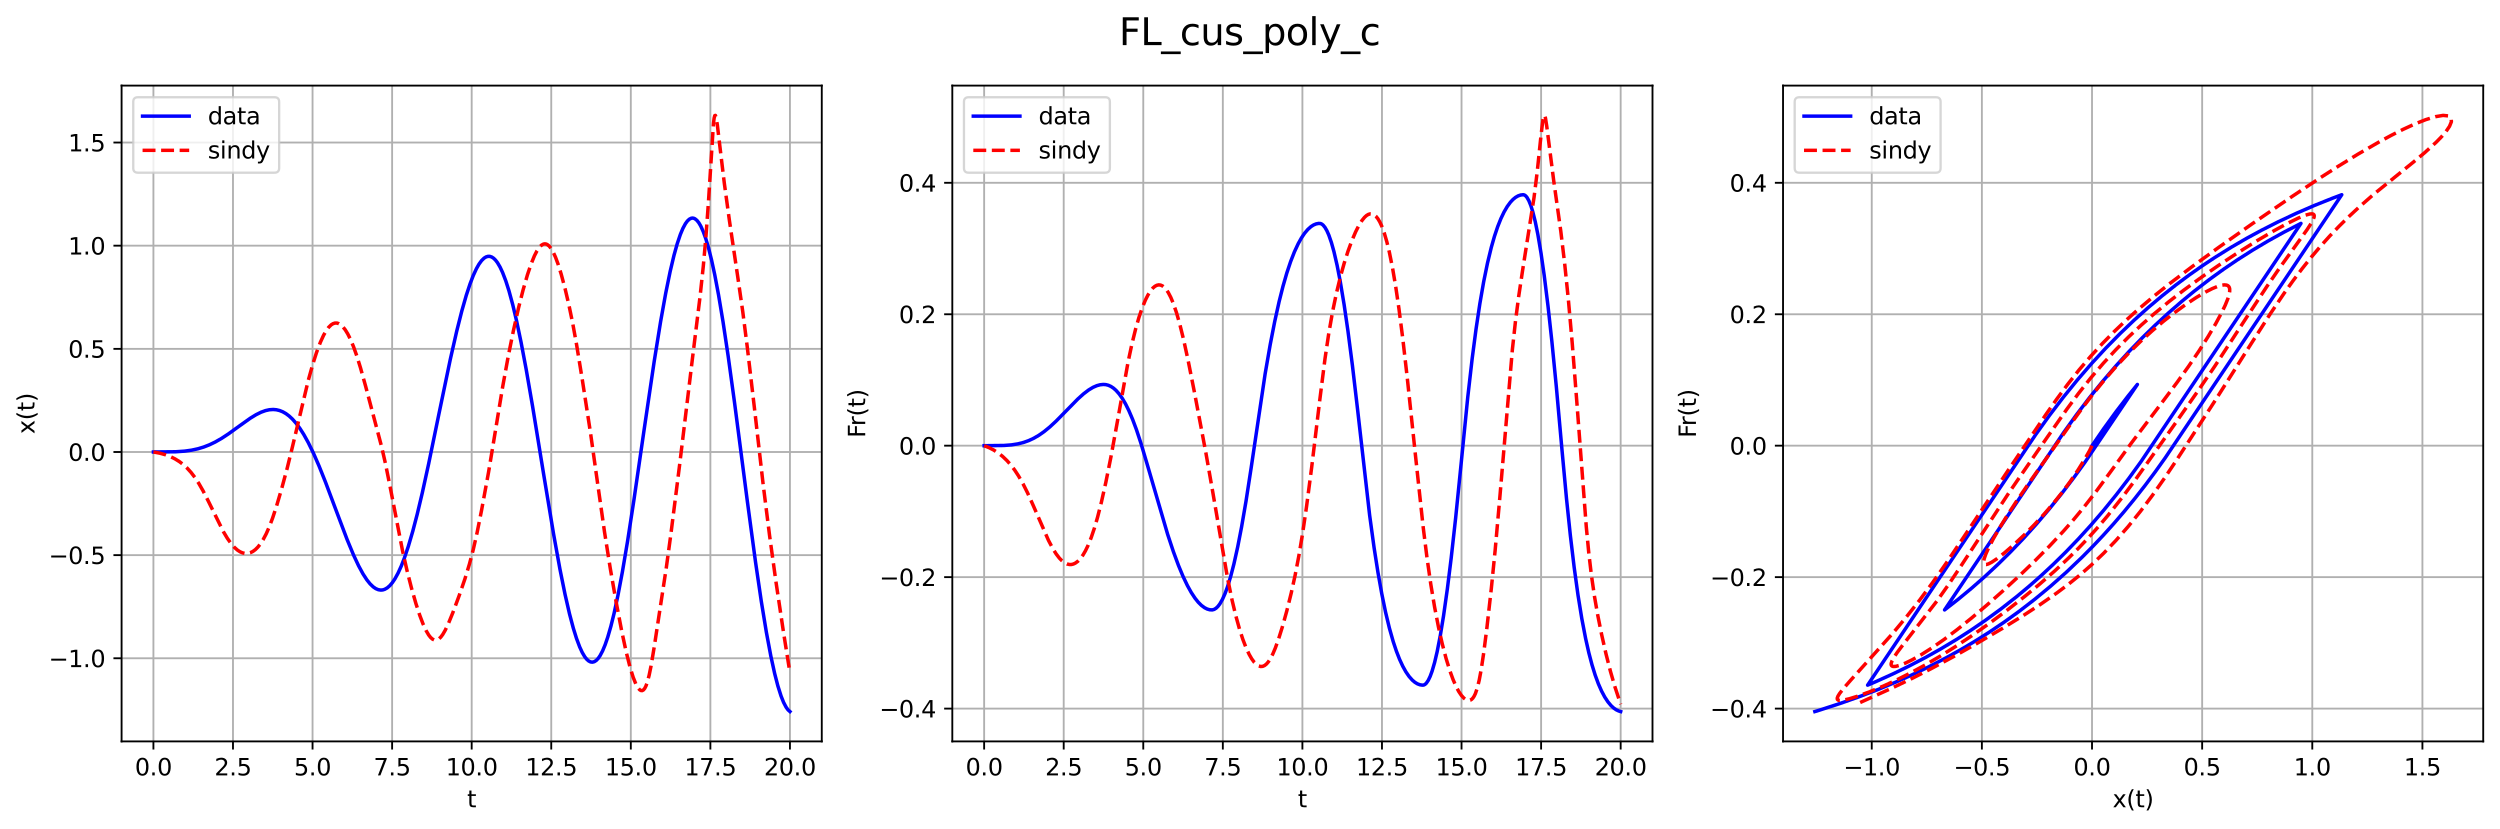 <?xml version="1.0" encoding="utf-8" standalone="no"?>
<!DOCTYPE svg PUBLIC "-//W3C//DTD SVG 1.1//EN"
  "http://www.w3.org/Graphics/SVG/1.1/DTD/svg11.dtd">
<svg xmlns:xlink="http://www.w3.org/1999/xlink" width="1072.471pt" height="355.596pt" viewBox="0 0 1072.471 355.596" xmlns="http://www.w3.org/2000/svg" version="1.1">
 <defs>
  <style type="text/css">*{stroke-linejoin: round; stroke-linecap: butt}</style>
 </defs>
 <g id="figure_1">
  <g id="patch_1">
   <path d="M 0 355.596 
L 1072.471 355.596 
L 1072.471 0 
L 0 0 
z
" style="fill: #ffffff"/>
  </g>
  <g id="axes_1">
   <g id="patch_2">
    <path d="M 52.161 318.04 
L 352.531 318.04 
L 352.531 36.72 
L 52.161 36.72 
z
" style="fill: #ffffff"/>
   </g>
   <g id="matplotlib.axis_1">
    <g id="xtick_1">
     <g id="line2d_1">
      <path d="M 65.814 318.04 
L 65.814 36.72 
" clip-path="url(#p9b68aaa8da)" style="fill: none; stroke: #b0b0b0; stroke-width: 0.8; stroke-linecap: square"/>
     </g>
     <g id="line2d_2">
      <defs>
       <path id="mf363212e04" d="M 0 0 
L 0 3.5 
" style="stroke: #000000; stroke-width: 0.8"/>
      </defs>
      <g>
       <use xlink:href="#mf363212e04" x="65.814" y="318.04" style="stroke: #000000; stroke-width: 0.8"/>
      </g>
     </g>
     <g id="text_1">
      <!-- 0.0 -->
      <g transform="translate(57.863 332.638) scale(0.1 -0.1)">
       <defs>
        <path id="DejaVuSans-30" d="M 2034 4250 
Q 1547 4250 1301 3770 
Q 1056 3291 1056 2328 
Q 1056 1369 1301 889 
Q 1547 409 2034 409 
Q 2525 409 2770 889 
Q 3016 1369 3016 2328 
Q 3016 3291 2770 3770 
Q 2525 4250 2034 4250 
z
M 2034 4750 
Q 2819 4750 3233 4129 
Q 3647 3509 3647 2328 
Q 3647 1150 3233 529 
Q 2819 -91 2034 -91 
Q 1250 -91 836 529 
Q 422 1150 422 2328 
Q 422 3509 836 4129 
Q 1250 4750 2034 4750 
z
" transform="scale(0.016)"/>
        <path id="DejaVuSans-2e" d="M 684 794 
L 1344 794 
L 1344 0 
L 684 0 
L 684 794 
z
" transform="scale(0.016)"/>
       </defs>
       <use xlink:href="#DejaVuSans-30"/>
       <use xlink:href="#DejaVuSans-2e" x="63.623"/>
       <use xlink:href="#DejaVuSans-30" x="95.41"/>
      </g>
     </g>
    </g>
    <g id="xtick_2">
     <g id="line2d_3">
      <path d="M 99.947 318.04 
L 99.947 36.72 
" clip-path="url(#p9b68aaa8da)" style="fill: none; stroke: #b0b0b0; stroke-width: 0.8; stroke-linecap: square"/>
     </g>
     <g id="line2d_4">
      <g>
       <use xlink:href="#mf363212e04" x="99.947" y="318.04" style="stroke: #000000; stroke-width: 0.8"/>
      </g>
     </g>
     <g id="text_2">
      <!-- 2.5 -->
      <g transform="translate(91.996 332.638) scale(0.1 -0.1)">
       <defs>
        <path id="DejaVuSans-32" d="M 1228 531 
L 3431 531 
L 3431 0 
L 469 0 
L 469 531 
Q 828 903 1448 1529 
Q 2069 2156 2228 2338 
Q 2531 2678 2651 2914 
Q 2772 3150 2772 3378 
Q 2772 3750 2511 3984 
Q 2250 4219 1831 4219 
Q 1534 4219 1204 4116 
Q 875 4013 500 3803 
L 500 4441 
Q 881 4594 1212 4672 
Q 1544 4750 1819 4750 
Q 2544 4750 2975 4387 
Q 3406 4025 3406 3419 
Q 3406 3131 3298 2873 
Q 3191 2616 2906 2266 
Q 2828 2175 2409 1742 
Q 1991 1309 1228 531 
z
" transform="scale(0.016)"/>
        <path id="DejaVuSans-35" d="M 691 4666 
L 3169 4666 
L 3169 4134 
L 1269 4134 
L 1269 2991 
Q 1406 3038 1543 3061 
Q 1681 3084 1819 3084 
Q 2600 3084 3056 2656 
Q 3513 2228 3513 1497 
Q 3513 744 3044 326 
Q 2575 -91 1722 -91 
Q 1428 -91 1123 -41 
Q 819 9 494 109 
L 494 744 
Q 775 591 1075 516 
Q 1375 441 1709 441 
Q 2250 441 2565 725 
Q 2881 1009 2881 1497 
Q 2881 1984 2565 2268 
Q 2250 2553 1709 2553 
Q 1456 2553 1204 2497 
Q 953 2441 691 2322 
L 691 4666 
z
" transform="scale(0.016)"/>
       </defs>
       <use xlink:href="#DejaVuSans-32"/>
       <use xlink:href="#DejaVuSans-2e" x="63.623"/>
       <use xlink:href="#DejaVuSans-35" x="95.41"/>
      </g>
     </g>
    </g>
    <g id="xtick_3">
     <g id="line2d_5">
      <path d="M 134.08 318.04 
L 134.08 36.72 
" clip-path="url(#p9b68aaa8da)" style="fill: none; stroke: #b0b0b0; stroke-width: 0.8; stroke-linecap: square"/>
     </g>
     <g id="line2d_6">
      <g>
       <use xlink:href="#mf363212e04" x="134.08" y="318.04" style="stroke: #000000; stroke-width: 0.8"/>
      </g>
     </g>
     <g id="text_3">
      <!-- 5.0 -->
      <g transform="translate(126.128 332.638) scale(0.1 -0.1)">
       <use xlink:href="#DejaVuSans-35"/>
       <use xlink:href="#DejaVuSans-2e" x="63.623"/>
       <use xlink:href="#DejaVuSans-30" x="95.41"/>
      </g>
     </g>
    </g>
    <g id="xtick_4">
     <g id="line2d_7">
      <path d="M 168.213 318.04 
L 168.213 36.72 
" clip-path="url(#p9b68aaa8da)" style="fill: none; stroke: #b0b0b0; stroke-width: 0.8; stroke-linecap: square"/>
     </g>
     <g id="line2d_8">
      <g>
       <use xlink:href="#mf363212e04" x="168.213" y="318.04" style="stroke: #000000; stroke-width: 0.8"/>
      </g>
     </g>
     <g id="text_4">
      <!-- 7.5 -->
      <g transform="translate(160.261 332.638) scale(0.1 -0.1)">
       <defs>
        <path id="DejaVuSans-37" d="M 525 4666 
L 3525 4666 
L 3525 4397 
L 1831 0 
L 1172 0 
L 2766 4134 
L 525 4134 
L 525 4666 
z
" transform="scale(0.016)"/>
       </defs>
       <use xlink:href="#DejaVuSans-37"/>
       <use xlink:href="#DejaVuSans-2e" x="63.623"/>
       <use xlink:href="#DejaVuSans-35" x="95.41"/>
      </g>
     </g>
    </g>
    <g id="xtick_5">
     <g id="line2d_9">
      <path d="M 202.346 318.04 
L 202.346 36.72 
" clip-path="url(#p9b68aaa8da)" style="fill: none; stroke: #b0b0b0; stroke-width: 0.8; stroke-linecap: square"/>
     </g>
     <g id="line2d_10">
      <g>
       <use xlink:href="#mf363212e04" x="202.346" y="318.04" style="stroke: #000000; stroke-width: 0.8"/>
      </g>
     </g>
     <g id="text_5">
      <!-- 10.0 -->
      <g transform="translate(191.213 332.638) scale(0.1 -0.1)">
       <defs>
        <path id="DejaVuSans-31" d="M 794 531 
L 1825 531 
L 1825 4091 
L 703 3866 
L 703 4441 
L 1819 4666 
L 2450 4666 
L 2450 531 
L 3481 531 
L 3481 0 
L 794 0 
L 794 531 
z
" transform="scale(0.016)"/>
       </defs>
       <use xlink:href="#DejaVuSans-31"/>
       <use xlink:href="#DejaVuSans-30" x="63.623"/>
       <use xlink:href="#DejaVuSans-2e" x="127.246"/>
       <use xlink:href="#DejaVuSans-30" x="159.033"/>
      </g>
     </g>
    </g>
    <g id="xtick_6">
     <g id="line2d_11">
      <path d="M 236.479 318.04 
L 236.479 36.72 
" clip-path="url(#p9b68aaa8da)" style="fill: none; stroke: #b0b0b0; stroke-width: 0.8; stroke-linecap: square"/>
     </g>
     <g id="line2d_12">
      <g>
       <use xlink:href="#mf363212e04" x="236.479" y="318.04" style="stroke: #000000; stroke-width: 0.8"/>
      </g>
     </g>
     <g id="text_6">
      <!-- 12.5 -->
      <g transform="translate(225.346 332.638) scale(0.1 -0.1)">
       <use xlink:href="#DejaVuSans-31"/>
       <use xlink:href="#DejaVuSans-32" x="63.623"/>
       <use xlink:href="#DejaVuSans-2e" x="127.246"/>
       <use xlink:href="#DejaVuSans-35" x="159.033"/>
      </g>
     </g>
    </g>
    <g id="xtick_7">
     <g id="line2d_13">
      <path d="M 270.612 318.04 
L 270.612 36.72 
" clip-path="url(#p9b68aaa8da)" style="fill: none; stroke: #b0b0b0; stroke-width: 0.8; stroke-linecap: square"/>
     </g>
     <g id="line2d_14">
      <g>
       <use xlink:href="#mf363212e04" x="270.612" y="318.04" style="stroke: #000000; stroke-width: 0.8"/>
      </g>
     </g>
     <g id="text_7">
      <!-- 15.0 -->
      <g transform="translate(259.479 332.638) scale(0.1 -0.1)">
       <use xlink:href="#DejaVuSans-31"/>
       <use xlink:href="#DejaVuSans-35" x="63.623"/>
       <use xlink:href="#DejaVuSans-2e" x="127.246"/>
       <use xlink:href="#DejaVuSans-30" x="159.033"/>
      </g>
     </g>
    </g>
    <g id="xtick_8">
     <g id="line2d_15">
      <path d="M 304.745 318.04 
L 304.745 36.72 
" clip-path="url(#p9b68aaa8da)" style="fill: none; stroke: #b0b0b0; stroke-width: 0.8; stroke-linecap: square"/>
     </g>
     <g id="line2d_16">
      <g>
       <use xlink:href="#mf363212e04" x="304.745" y="318.04" style="stroke: #000000; stroke-width: 0.8"/>
      </g>
     </g>
     <g id="text_8">
      <!-- 17.5 -->
      <g transform="translate(293.612 332.638) scale(0.1 -0.1)">
       <use xlink:href="#DejaVuSans-31"/>
       <use xlink:href="#DejaVuSans-37" x="63.623"/>
       <use xlink:href="#DejaVuSans-2e" x="127.246"/>
       <use xlink:href="#DejaVuSans-35" x="159.033"/>
      </g>
     </g>
    </g>
    <g id="xtick_9">
     <g id="line2d_17">
      <path d="M 338.878 318.04 
L 338.878 36.72 
" clip-path="url(#p9b68aaa8da)" style="fill: none; stroke: #b0b0b0; stroke-width: 0.8; stroke-linecap: square"/>
     </g>
     <g id="line2d_18">
      <g>
       <use xlink:href="#mf363212e04" x="338.878" y="318.04" style="stroke: #000000; stroke-width: 0.8"/>
      </g>
     </g>
     <g id="text_9">
      <!-- 20.0 -->
      <g transform="translate(327.745 332.638) scale(0.1 -0.1)">
       <use xlink:href="#DejaVuSans-32"/>
       <use xlink:href="#DejaVuSans-30" x="63.623"/>
       <use xlink:href="#DejaVuSans-2e" x="127.246"/>
       <use xlink:href="#DejaVuSans-30" x="159.033"/>
      </g>
     </g>
    </g>
    <g id="text_10">
     <!-- t -->
     <g transform="translate(200.386 346.317) scale(0.1 -0.1)">
      <defs>
       <path id="DejaVuSans-74" d="M 1172 4494 
L 1172 3500 
L 2356 3500 
L 2356 3053 
L 1172 3053 
L 1172 1153 
Q 1172 725 1289 603 
Q 1406 481 1766 481 
L 2356 481 
L 2356 0 
L 1766 0 
Q 1100 0 847 248 
Q 594 497 594 1153 
L 594 3053 
L 172 3053 
L 172 3500 
L 594 3500 
L 594 4494 
L 1172 4494 
z
" transform="scale(0.016)"/>
      </defs>
      <use xlink:href="#DejaVuSans-74"/>
     </g>
    </g>
   </g>
   <g id="matplotlib.axis_2">
    <g id="ytick_1">
     <g id="line2d_19">
      <path d="M 52.161 282.398 
L 352.531 282.398 
" clip-path="url(#p9b68aaa8da)" style="fill: none; stroke: #b0b0b0; stroke-width: 0.8; stroke-linecap: square"/>
     </g>
     <g id="line2d_20">
      <defs>
       <path id="m7bcd61c82b" d="M 0 0 
L -3.5 0 
" style="stroke: #000000; stroke-width: 0.8"/>
      </defs>
      <g>
       <use xlink:href="#m7bcd61c82b" x="52.161" y="282.398" style="stroke: #000000; stroke-width: 0.8"/>
      </g>
     </g>
     <g id="text_11">
      <!-- −1.0 -->
      <g transform="translate(20.878 286.197) scale(0.1 -0.1)">
       <defs>
        <path id="DejaVuSans-2212" d="M 678 2272 
L 4684 2272 
L 4684 1741 
L 678 1741 
L 678 2272 
z
" transform="scale(0.016)"/>
       </defs>
       <use xlink:href="#DejaVuSans-2212"/>
       <use xlink:href="#DejaVuSans-31" x="83.789"/>
       <use xlink:href="#DejaVuSans-2e" x="147.412"/>
       <use xlink:href="#DejaVuSans-30" x="179.199"/>
      </g>
     </g>
    </g>
    <g id="ytick_2">
     <g id="line2d_21">
      <path d="M 52.161 238.148 
L 352.531 238.148 
" clip-path="url(#p9b68aaa8da)" style="fill: none; stroke: #b0b0b0; stroke-width: 0.8; stroke-linecap: square"/>
     </g>
     <g id="line2d_22">
      <g>
       <use xlink:href="#m7bcd61c82b" x="52.161" y="238.148" style="stroke: #000000; stroke-width: 0.8"/>
      </g>
     </g>
     <g id="text_12">
      <!-- −0.5 -->
      <g transform="translate(20.878 241.947) scale(0.1 -0.1)">
       <use xlink:href="#DejaVuSans-2212"/>
       <use xlink:href="#DejaVuSans-30" x="83.789"/>
       <use xlink:href="#DejaVuSans-2e" x="147.412"/>
       <use xlink:href="#DejaVuSans-35" x="179.199"/>
      </g>
     </g>
    </g>
    <g id="ytick_3">
     <g id="line2d_23">
      <path d="M 52.161 193.897 
L 352.531 193.897 
" clip-path="url(#p9b68aaa8da)" style="fill: none; stroke: #b0b0b0; stroke-width: 0.8; stroke-linecap: square"/>
     </g>
     <g id="line2d_24">
      <g>
       <use xlink:href="#m7bcd61c82b" x="52.161" y="193.897" style="stroke: #000000; stroke-width: 0.8"/>
      </g>
     </g>
     <g id="text_13">
      <!-- 0.0 -->
      <g transform="translate(29.258 197.697) scale(0.1 -0.1)">
       <use xlink:href="#DejaVuSans-30"/>
       <use xlink:href="#DejaVuSans-2e" x="63.623"/>
       <use xlink:href="#DejaVuSans-30" x="95.41"/>
      </g>
     </g>
    </g>
    <g id="ytick_4">
     <g id="line2d_25">
      <path d="M 52.161 149.647 
L 352.531 149.647 
" clip-path="url(#p9b68aaa8da)" style="fill: none; stroke: #b0b0b0; stroke-width: 0.8; stroke-linecap: square"/>
     </g>
     <g id="line2d_26">
      <g>
       <use xlink:href="#m7bcd61c82b" x="52.161" y="149.647" style="stroke: #000000; stroke-width: 0.8"/>
      </g>
     </g>
     <g id="text_14">
      <!-- 0.5 -->
      <g transform="translate(29.258 153.447) scale(0.1 -0.1)">
       <use xlink:href="#DejaVuSans-30"/>
       <use xlink:href="#DejaVuSans-2e" x="63.623"/>
       <use xlink:href="#DejaVuSans-35" x="95.41"/>
      </g>
     </g>
    </g>
    <g id="ytick_5">
     <g id="line2d_27">
      <path d="M 52.161 105.397 
L 352.531 105.397 
" clip-path="url(#p9b68aaa8da)" style="fill: none; stroke: #b0b0b0; stroke-width: 0.8; stroke-linecap: square"/>
     </g>
     <g id="line2d_28">
      <g>
       <use xlink:href="#m7bcd61c82b" x="52.161" y="105.397" style="stroke: #000000; stroke-width: 0.8"/>
      </g>
     </g>
     <g id="text_15">
      <!-- 1.0 -->
      <g transform="translate(29.258 109.196) scale(0.1 -0.1)">
       <use xlink:href="#DejaVuSans-31"/>
       <use xlink:href="#DejaVuSans-2e" x="63.623"/>
       <use xlink:href="#DejaVuSans-30" x="95.41"/>
      </g>
     </g>
    </g>
    <g id="ytick_6">
     <g id="line2d_29">
      <path d="M 52.161 61.147 
L 352.531 61.147 
" clip-path="url(#p9b68aaa8da)" style="fill: none; stroke: #b0b0b0; stroke-width: 0.8; stroke-linecap: square"/>
     </g>
     <g id="line2d_30">
      <g>
       <use xlink:href="#m7bcd61c82b" x="52.161" y="61.147" style="stroke: #000000; stroke-width: 0.8"/>
      </g>
     </g>
     <g id="text_16">
      <!-- 1.5 -->
      <g transform="translate(29.258 64.946) scale(0.1 -0.1)">
       <use xlink:href="#DejaVuSans-31"/>
       <use xlink:href="#DejaVuSans-2e" x="63.623"/>
       <use xlink:href="#DejaVuSans-35" x="95.41"/>
      </g>
     </g>
    </g>
    <g id="text_17">
     <!-- x(t) -->
     <g transform="translate(14.798 186.201) rotate(-90) scale(0.1 -0.1)">
      <defs>
       <path id="DejaVuSans-78" d="M 3513 3500 
L 2247 1797 
L 3578 0 
L 2900 0 
L 1881 1375 
L 863 0 
L 184 0 
L 1544 1831 
L 300 3500 
L 978 3500 
L 1906 2253 
L 2834 3500 
L 3513 3500 
z
" transform="scale(0.016)"/>
       <path id="DejaVuSans-28" d="M 1984 4856 
Q 1566 4138 1362 3434 
Q 1159 2731 1159 2009 
Q 1159 1288 1364 580 
Q 1569 -128 1984 -844 
L 1484 -844 
Q 1016 -109 783 600 
Q 550 1309 550 2009 
Q 550 2706 781 3412 
Q 1013 4119 1484 4856 
L 1984 4856 
z
" transform="scale(0.016)"/>
       <path id="DejaVuSans-29" d="M 513 4856 
L 1013 4856 
Q 1481 4119 1714 3412 
Q 1947 2706 1947 2009 
Q 1947 1309 1714 600 
Q 1481 -109 1013 -844 
L 513 -844 
Q 928 -128 1133 580 
Q 1338 1288 1338 2009 
Q 1338 2731 1133 3434 
Q 928 4138 513 4856 
z
" transform="scale(0.016)"/>
      </defs>
      <use xlink:href="#DejaVuSans-78"/>
      <use xlink:href="#DejaVuSans-28" x="59.18"/>
      <use xlink:href="#DejaVuSans-74" x="98.193"/>
      <use xlink:href="#DejaVuSans-29" x="137.402"/>
     </g>
    </g>
   </g>
   <g id="line2d_31">
    <path d="M 65.814 193.897 
L 75.381 193.797 
L 79.208 193.53 
L 82.214 193.11 
L 84.948 192.512 
L 87.408 191.764 
L 89.868 190.801 
L 92.328 189.618 
L 95.061 188.057 
L 98.068 186.086 
L 102.441 182.924 
L 107.361 179.42 
L 109.821 177.913 
L 112.008 176.827 
L 113.921 176.136 
L 115.561 175.777 
L 117.201 175.666 
L 118.568 175.785 
L 119.935 176.111 
L 121.302 176.66 
L 122.668 177.441 
L 124.035 178.464 
L 125.402 179.737 
L 127.042 181.597 
L 128.682 183.821 
L 130.322 186.404 
L 132.235 189.853 
L 134.422 194.326 
L 136.882 199.951 
L 139.615 206.784 
L 143.715 217.709 
L 148.909 231.463 
L 151.642 238.043 
L 153.829 242.712 
L 155.742 246.233 
L 157.382 248.753 
L 158.749 250.458 
L 160.115 251.77 
L 161.209 252.516 
L 162.302 252.977 
L 163.395 253.142 
L 164.215 253.063 
L 165.035 252.807 
L 166.129 252.184 
L 167.222 251.231 
L 168.315 249.946 
L 169.409 248.326 
L 170.776 245.83 
L 172.142 242.817 
L 173.509 239.298 
L 175.149 234.434 
L 177.062 227.93 
L 178.976 220.616 
L 181.162 211.408 
L 183.896 198.914 
L 188.269 177.689 
L 193.189 154.09 
L 195.923 142.072 
L 198.109 133.411 
L 200.023 126.714 
L 201.663 121.737 
L 203.029 118.186 
L 204.396 115.224 
L 205.489 113.303 
L 206.583 111.801 
L 207.676 110.732 
L 208.496 110.224 
L 209.316 109.973 
L 210.136 109.983 
L 210.956 110.258 
L 211.776 110.8 
L 212.596 111.613 
L 213.416 112.695 
L 214.509 114.557 
L 215.603 116.893 
L 216.969 120.469 
L 218.336 124.752 
L 219.976 130.781 
L 221.616 137.714 
L 223.53 146.831 
L 225.716 158.407 
L 228.45 174.196 
L 233.096 202.719 
L 237.47 229.066 
L 240.203 244.139 
L 242.39 254.959 
L 244.303 263.297 
L 245.943 269.476 
L 247.31 273.873 
L 248.677 277.533 
L 249.77 279.904 
L 250.863 281.757 
L 251.683 282.798 
L 252.503 283.532 
L 253.323 283.955 
L 254.143 284.061 
L 254.963 283.848 
L 255.783 283.313 
L 256.603 282.455 
L 257.423 281.274 
L 258.517 279.2 
L 259.61 276.562 
L 260.703 273.373 
L 262.07 268.634 
L 263.437 263.097 
L 265.077 255.472 
L 266.99 245.356 
L 269.177 232.427 
L 271.91 214.716 
L 276.284 184.571 
L 280.657 154.926 
L 283.39 137.965 
L 285.577 125.805 
L 287.49 116.453 
L 289.13 109.541 
L 290.497 104.641 
L 291.864 100.579 
L 292.957 97.966 
L 294.05 95.941 
L 294.871 94.82 
L 295.691 94.048 
L 296.511 93.629 
L 297.057 93.549 
L 297.604 93.63 
L 298.151 93.872 
L 298.971 94.54 
L 299.791 95.573 
L 300.611 96.971 
L 301.704 99.398 
L 302.797 102.461 
L 303.891 106.143 
L 305.257 111.588 
L 306.624 117.922 
L 308.264 126.613 
L 310.177 138.098 
L 312.364 152.715 
L 315.097 172.637 
L 320.564 214.747 
L 324.118 241.157 
L 326.578 257.902 
L 328.764 271.24 
L 330.678 281.444 
L 332.318 288.939 
L 333.684 294.216 
L 335.051 298.548 
L 336.144 301.301 
L 337.238 303.393 
L 338.058 304.518 
L 338.878 305.253 
L 338.878 305.253 
" clip-path="url(#p9b68aaa8da)" style="fill: none; stroke: #0000ff; stroke-width: 1.5; stroke-linecap: square"/>
   </g>
   <g id="line2d_32">
    <path d="M 65.814 193.897 
L 68.547 194.406 
L 71.008 195.093 
L 73.194 195.929 
L 75.108 196.875 
L 77.021 198.067 
L 78.661 199.323 
L 80.301 200.837 
L 81.941 202.647 
L 83.581 204.786 
L 85.221 207.275 
L 87.134 210.609 
L 89.321 214.889 
L 95.881 228.167 
L 97.521 230.912 
L 99.161 233.229 
L 100.528 234.795 
L 101.895 236.008 
L 102.988 236.716 
L 104.081 237.185 
L 105.175 237.411 
L 106.268 237.389 
L 107.361 237.113 
L 108.455 236.577 
L 109.548 235.77 
L 110.641 234.68 
L 111.735 233.294 
L 112.828 231.596 
L 114.195 229.013 
L 115.561 225.905 
L 116.928 222.281 
L 118.568 217.32 
L 120.755 209.911 
L 123.215 200.798 
L 125.402 191.889 
L 132.235 163.208 
L 134.148 156.355 
L 135.788 151.214 
L 137.428 146.848 
L 138.795 143.861 
L 139.888 141.927 
L 140.982 140.419 
L 142.075 139.349 
L 142.895 138.841 
L 143.715 138.587 
L 144.535 138.588 
L 145.355 138.841 
L 146.175 139.343 
L 146.995 140.091 
L 148.089 141.459 
L 149.182 143.24 
L 150.275 145.421 
L 151.642 148.688 
L 153.009 152.526 
L 154.649 157.801 
L 156.835 165.645 
L 163.669 191.497 
L 165.309 198.659 
L 167.222 208.155 
L 172.689 236.301 
L 174.602 244.739 
L 176.516 252.266 
L 178.429 258.94 
L 180.069 263.955 
L 181.436 267.56 
L 182.802 270.544 
L 183.896 272.404 
L 184.716 273.452 
L 185.536 274.177 
L 186.356 274.561 
L 186.902 274.622 
L 187.449 274.525 
L 188.269 274.088 
L 189.089 273.312 
L 189.909 272.225 
L 191.002 270.35 
L 192.369 267.468 
L 194.282 262.779 
L 197.016 255.414 
L 199.476 248.237 
L 201.389 241.952 
L 203.029 235.72 
L 204.669 228.486 
L 206.583 218.902 
L 209.589 202.527 
L 211.776 189.355 
L 215.603 166.131 
L 218.063 152.648 
L 220.25 141.84 
L 222.436 132.135 
L 224.35 124.558 
L 226.263 117.907 
L 227.903 113.058 
L 229.27 109.726 
L 230.363 107.596 
L 231.456 106.001 
L 232.276 105.187 
L 233.096 104.721 
L 233.643 104.61 
L 234.19 104.664 
L 234.736 104.883 
L 235.556 105.526 
L 236.376 106.541 
L 237.196 107.919 
L 238.29 110.296 
L 239.383 113.241 
L 240.75 117.623 
L 242.39 123.755 
L 244.03 130.736 
L 245.67 138.642 
L 247.31 147.633 
L 249.77 162.702 
L 253.323 185.729 
L 256.33 207.106 
L 259.337 228.257 
L 261.797 243.831 
L 264.257 257.948 
L 266.717 270.804 
L 268.63 279.693 
L 270.27 286.195 
L 271.637 290.596 
L 272.73 293.33 
L 273.55 294.855 
L 274.37 295.867 
L 274.917 296.216 
L 275.464 296.27 
L 276.01 295.991 
L 276.557 295.34 
L 277.104 294.28 
L 277.65 292.782 
L 278.47 289.697 
L 279.29 285.682 
L 280.657 277.512 
L 285.85 243.427 
L 287.764 229.389 
L 291.59 199.098 
L 297.057 153.717 
L 300.337 127.05 
L 301.704 114.208 
L 302.797 102.03 
L 303.891 87.062 
L 306.077 52.839 
L 306.351 50.696 
L 306.624 49.603 
L 306.897 49.507 
L 307.171 50.256 
L 307.717 53.494 
L 308.811 62.714 
L 310.724 78.609 
L 312.911 94.602 
L 316.464 118.629 
L 318.651 133.827 
L 320.564 148.84 
L 323.571 174.456 
L 327.398 207.946 
L 330.131 229.709 
L 332.864 249.507 
L 336.144 271.452 
L 338.878 288.614 
L 338.878 288.614 
" clip-path="url(#p9b68aaa8da)" style="fill: none; stroke-dasharray: 5.55,2.4; stroke-dashoffset: 0; stroke: #ff0000; stroke-width: 1.5"/>
   </g>
   <g id="patch_3">
    <path d="M 52.161 318.04 
L 52.161 36.72 
" style="fill: none; stroke: #000000; stroke-width: 0.8; stroke-linejoin: miter; stroke-linecap: square"/>
   </g>
   <g id="patch_4">
    <path d="M 352.531 318.04 
L 352.531 36.72 
" style="fill: none; stroke: #000000; stroke-width: 0.8; stroke-linejoin: miter; stroke-linecap: square"/>
   </g>
   <g id="patch_5">
    <path d="M 52.161 318.04 
L 352.531 318.04 
" style="fill: none; stroke: #000000; stroke-width: 0.8; stroke-linejoin: miter; stroke-linecap: square"/>
   </g>
   <g id="patch_6">
    <path d="M 52.161 36.72 
L 352.531 36.72 
" style="fill: none; stroke: #000000; stroke-width: 0.8; stroke-linejoin: miter; stroke-linecap: square"/>
   </g>
   <g id="legend_1">
    <g id="patch_7">
     <path d="M 59.161 74.076 
L 117.753 74.076 
Q 119.753 74.076 119.753 72.076 
L 119.753 43.72 
Q 119.753 41.72 117.753 41.72 
L 59.161 41.72 
Q 57.161 41.72 57.161 43.72 
L 57.161 72.076 
Q 57.161 74.076 59.161 74.076 
z
" style="fill: #ffffff; opacity: 0.8; stroke: #cccccc; stroke-linejoin: miter"/>
    </g>
    <g id="line2d_33">
     <path d="M 61.161 49.818 
L 71.161 49.818 
L 81.161 49.818 
" style="fill: none; stroke: #0000ff; stroke-width: 1.5; stroke-linecap: square"/>
    </g>
    <g id="text_18">
     <!-- data -->
     <g transform="translate(89.161 53.318) scale(0.1 -0.1)">
      <defs>
       <path id="DejaVuSans-64" d="M 2906 2969 
L 2906 4863 
L 3481 4863 
L 3481 0 
L 2906 0 
L 2906 525 
Q 2725 213 2448 61 
Q 2172 -91 1784 -91 
Q 1150 -91 751 415 
Q 353 922 353 1747 
Q 353 2572 751 3078 
Q 1150 3584 1784 3584 
Q 2172 3584 2448 3432 
Q 2725 3281 2906 2969 
z
M 947 1747 
Q 947 1113 1208 752 
Q 1469 391 1925 391 
Q 2381 391 2643 752 
Q 2906 1113 2906 1747 
Q 2906 2381 2643 2742 
Q 2381 3103 1925 3103 
Q 1469 3103 1208 2742 
Q 947 2381 947 1747 
z
" transform="scale(0.016)"/>
       <path id="DejaVuSans-61" d="M 2194 1759 
Q 1497 1759 1228 1600 
Q 959 1441 959 1056 
Q 959 750 1161 570 
Q 1363 391 1709 391 
Q 2188 391 2477 730 
Q 2766 1069 2766 1631 
L 2766 1759 
L 2194 1759 
z
M 3341 1997 
L 3341 0 
L 2766 0 
L 2766 531 
Q 2569 213 2275 61 
Q 1981 -91 1556 -91 
Q 1019 -91 701 211 
Q 384 513 384 1019 
Q 384 1609 779 1909 
Q 1175 2209 1959 2209 
L 2766 2209 
L 2766 2266 
Q 2766 2663 2505 2880 
Q 2244 3097 1772 3097 
Q 1472 3097 1187 3025 
Q 903 2953 641 2809 
L 641 3341 
Q 956 3463 1253 3523 
Q 1550 3584 1831 3584 
Q 2591 3584 2966 3190 
Q 3341 2797 3341 1997 
z
" transform="scale(0.016)"/>
      </defs>
      <use xlink:href="#DejaVuSans-64"/>
      <use xlink:href="#DejaVuSans-61" x="63.477"/>
      <use xlink:href="#DejaVuSans-74" x="124.756"/>
      <use xlink:href="#DejaVuSans-61" x="163.965"/>
     </g>
    </g>
    <g id="line2d_34">
     <path d="M 61.161 64.497 
L 71.161 64.497 
L 81.161 64.497 
" style="fill: none; stroke-dasharray: 5.55,2.4; stroke-dashoffset: 0; stroke: #ff0000; stroke-width: 1.5"/>
    </g>
    <g id="text_19">
     <!-- sindy -->
     <g transform="translate(89.161 67.997) scale(0.1 -0.1)">
      <defs>
       <path id="DejaVuSans-73" d="M 2834 3397 
L 2834 2853 
Q 2591 2978 2328 3040 
Q 2066 3103 1784 3103 
Q 1356 3103 1142 2972 
Q 928 2841 928 2578 
Q 928 2378 1081 2264 
Q 1234 2150 1697 2047 
L 1894 2003 
Q 2506 1872 2764 1633 
Q 3022 1394 3022 966 
Q 3022 478 2636 193 
Q 2250 -91 1575 -91 
Q 1294 -91 989 -36 
Q 684 19 347 128 
L 347 722 
Q 666 556 975 473 
Q 1284 391 1588 391 
Q 1994 391 2212 530 
Q 2431 669 2431 922 
Q 2431 1156 2273 1281 
Q 2116 1406 1581 1522 
L 1381 1569 
Q 847 1681 609 1914 
Q 372 2147 372 2553 
Q 372 3047 722 3315 
Q 1072 3584 1716 3584 
Q 2034 3584 2315 3537 
Q 2597 3491 2834 3397 
z
" transform="scale(0.016)"/>
       <path id="DejaVuSans-69" d="M 603 3500 
L 1178 3500 
L 1178 0 
L 603 0 
L 603 3500 
z
M 603 4863 
L 1178 4863 
L 1178 4134 
L 603 4134 
L 603 4863 
z
" transform="scale(0.016)"/>
       <path id="DejaVuSans-6e" d="M 3513 2113 
L 3513 0 
L 2938 0 
L 2938 2094 
Q 2938 2591 2744 2837 
Q 2550 3084 2163 3084 
Q 1697 3084 1428 2787 
Q 1159 2491 1159 1978 
L 1159 0 
L 581 0 
L 581 3500 
L 1159 3500 
L 1159 2956 
Q 1366 3272 1645 3428 
Q 1925 3584 2291 3584 
Q 2894 3584 3203 3211 
Q 3513 2838 3513 2113 
z
" transform="scale(0.016)"/>
       <path id="DejaVuSans-79" d="M 2059 -325 
Q 1816 -950 1584 -1140 
Q 1353 -1331 966 -1331 
L 506 -1331 
L 506 -850 
L 844 -850 
Q 1081 -850 1212 -737 
Q 1344 -625 1503 -206 
L 1606 56 
L 191 3500 
L 800 3500 
L 1894 763 
L 2988 3500 
L 3597 3500 
L 2059 -325 
z
" transform="scale(0.016)"/>
      </defs>
      <use xlink:href="#DejaVuSans-73"/>
      <use xlink:href="#DejaVuSans-69" x="52.1"/>
      <use xlink:href="#DejaVuSans-6e" x="79.883"/>
      <use xlink:href="#DejaVuSans-64" x="143.262"/>
      <use xlink:href="#DejaVuSans-79" x="206.738"/>
     </g>
    </g>
   </g>
  </g>
  <g id="axes_2">
   <g id="patch_8">
    <path d="M 408.531 318.04 
L 708.901 318.04 
L 708.901 36.72 
L 408.531 36.72 
z
" style="fill: #ffffff"/>
   </g>
   <g id="matplotlib.axis_3">
    <g id="xtick_10">
     <g id="line2d_35">
      <path d="M 422.184 318.04 
L 422.184 36.72 
" clip-path="url(#p4417d2151b)" style="fill: none; stroke: #b0b0b0; stroke-width: 0.8; stroke-linecap: square"/>
     </g>
     <g id="line2d_36">
      <g>
       <use xlink:href="#mf363212e04" x="422.184" y="318.04" style="stroke: #000000; stroke-width: 0.8"/>
      </g>
     </g>
     <g id="text_20">
      <!-- 0.0 -->
      <g transform="translate(414.233 332.638) scale(0.1 -0.1)">
       <use xlink:href="#DejaVuSans-30"/>
       <use xlink:href="#DejaVuSans-2e" x="63.623"/>
       <use xlink:href="#DejaVuSans-30" x="95.41"/>
      </g>
     </g>
    </g>
    <g id="xtick_11">
     <g id="line2d_37">
      <path d="M 456.317 318.04 
L 456.317 36.72 
" clip-path="url(#p4417d2151b)" style="fill: none; stroke: #b0b0b0; stroke-width: 0.8; stroke-linecap: square"/>
     </g>
     <g id="line2d_38">
      <g>
       <use xlink:href="#mf363212e04" x="456.317" y="318.04" style="stroke: #000000; stroke-width: 0.8"/>
      </g>
     </g>
     <g id="text_21">
      <!-- 2.5 -->
      <g transform="translate(448.366 332.638) scale(0.1 -0.1)">
       <use xlink:href="#DejaVuSans-32"/>
       <use xlink:href="#DejaVuSans-2e" x="63.623"/>
       <use xlink:href="#DejaVuSans-35" x="95.41"/>
      </g>
     </g>
    </g>
    <g id="xtick_12">
     <g id="line2d_39">
      <path d="M 490.45 318.04 
L 490.45 36.72 
" clip-path="url(#p4417d2151b)" style="fill: none; stroke: #b0b0b0; stroke-width: 0.8; stroke-linecap: square"/>
     </g>
     <g id="line2d_40">
      <g>
       <use xlink:href="#mf363212e04" x="490.45" y="318.04" style="stroke: #000000; stroke-width: 0.8"/>
      </g>
     </g>
     <g id="text_22">
      <!-- 5.0 -->
      <g transform="translate(482.498 332.638) scale(0.1 -0.1)">
       <use xlink:href="#DejaVuSans-35"/>
       <use xlink:href="#DejaVuSans-2e" x="63.623"/>
       <use xlink:href="#DejaVuSans-30" x="95.41"/>
      </g>
     </g>
    </g>
    <g id="xtick_13">
     <g id="line2d_41">
      <path d="M 524.583 318.04 
L 524.583 36.72 
" clip-path="url(#p4417d2151b)" style="fill: none; stroke: #b0b0b0; stroke-width: 0.8; stroke-linecap: square"/>
     </g>
     <g id="line2d_42">
      <g>
       <use xlink:href="#mf363212e04" x="524.583" y="318.04" style="stroke: #000000; stroke-width: 0.8"/>
      </g>
     </g>
     <g id="text_23">
      <!-- 7.5 -->
      <g transform="translate(516.631 332.638) scale(0.1 -0.1)">
       <use xlink:href="#DejaVuSans-37"/>
       <use xlink:href="#DejaVuSans-2e" x="63.623"/>
       <use xlink:href="#DejaVuSans-35" x="95.41"/>
      </g>
     </g>
    </g>
    <g id="xtick_14">
     <g id="line2d_43">
      <path d="M 558.716 318.04 
L 558.716 36.72 
" clip-path="url(#p4417d2151b)" style="fill: none; stroke: #b0b0b0; stroke-width: 0.8; stroke-linecap: square"/>
     </g>
     <g id="line2d_44">
      <g>
       <use xlink:href="#mf363212e04" x="558.716" y="318.04" style="stroke: #000000; stroke-width: 0.8"/>
      </g>
     </g>
     <g id="text_24">
      <!-- 10.0 -->
      <g transform="translate(547.583 332.638) scale(0.1 -0.1)">
       <use xlink:href="#DejaVuSans-31"/>
       <use xlink:href="#DejaVuSans-30" x="63.623"/>
       <use xlink:href="#DejaVuSans-2e" x="127.246"/>
       <use xlink:href="#DejaVuSans-30" x="159.033"/>
      </g>
     </g>
    </g>
    <g id="xtick_15">
     <g id="line2d_45">
      <path d="M 592.849 318.04 
L 592.849 36.72 
" clip-path="url(#p4417d2151b)" style="fill: none; stroke: #b0b0b0; stroke-width: 0.8; stroke-linecap: square"/>
     </g>
     <g id="line2d_46">
      <g>
       <use xlink:href="#mf363212e04" x="592.849" y="318.04" style="stroke: #000000; stroke-width: 0.8"/>
      </g>
     </g>
     <g id="text_25">
      <!-- 12.5 -->
      <g transform="translate(581.716 332.638) scale(0.1 -0.1)">
       <use xlink:href="#DejaVuSans-31"/>
       <use xlink:href="#DejaVuSans-32" x="63.623"/>
       <use xlink:href="#DejaVuSans-2e" x="127.246"/>
       <use xlink:href="#DejaVuSans-35" x="159.033"/>
      </g>
     </g>
    </g>
    <g id="xtick_16">
     <g id="line2d_47">
      <path d="M 626.982 318.04 
L 626.982 36.72 
" clip-path="url(#p4417d2151b)" style="fill: none; stroke: #b0b0b0; stroke-width: 0.8; stroke-linecap: square"/>
     </g>
     <g id="line2d_48">
      <g>
       <use xlink:href="#mf363212e04" x="626.982" y="318.04" style="stroke: #000000; stroke-width: 0.8"/>
      </g>
     </g>
     <g id="text_26">
      <!-- 15.0 -->
      <g transform="translate(615.849 332.638) scale(0.1 -0.1)">
       <use xlink:href="#DejaVuSans-31"/>
       <use xlink:href="#DejaVuSans-35" x="63.623"/>
       <use xlink:href="#DejaVuSans-2e" x="127.246"/>
       <use xlink:href="#DejaVuSans-30" x="159.033"/>
      </g>
     </g>
    </g>
    <g id="xtick_17">
     <g id="line2d_49">
      <path d="M 661.115 318.04 
L 661.115 36.72 
" clip-path="url(#p4417d2151b)" style="fill: none; stroke: #b0b0b0; stroke-width: 0.8; stroke-linecap: square"/>
     </g>
     <g id="line2d_50">
      <g>
       <use xlink:href="#mf363212e04" x="661.115" y="318.04" style="stroke: #000000; stroke-width: 0.8"/>
      </g>
     </g>
     <g id="text_27">
      <!-- 17.5 -->
      <g transform="translate(649.982 332.638) scale(0.1 -0.1)">
       <use xlink:href="#DejaVuSans-31"/>
       <use xlink:href="#DejaVuSans-37" x="63.623"/>
       <use xlink:href="#DejaVuSans-2e" x="127.246"/>
       <use xlink:href="#DejaVuSans-35" x="159.033"/>
      </g>
     </g>
    </g>
    <g id="xtick_18">
     <g id="line2d_51">
      <path d="M 695.248 318.04 
L 695.248 36.72 
" clip-path="url(#p4417d2151b)" style="fill: none; stroke: #b0b0b0; stroke-width: 0.8; stroke-linecap: square"/>
     </g>
     <g id="line2d_52">
      <g>
       <use xlink:href="#mf363212e04" x="695.248" y="318.04" style="stroke: #000000; stroke-width: 0.8"/>
      </g>
     </g>
     <g id="text_28">
      <!-- 20.0 -->
      <g transform="translate(684.115 332.638) scale(0.1 -0.1)">
       <use xlink:href="#DejaVuSans-32"/>
       <use xlink:href="#DejaVuSans-30" x="63.623"/>
       <use xlink:href="#DejaVuSans-2e" x="127.246"/>
       <use xlink:href="#DejaVuSans-30" x="159.033"/>
      </g>
     </g>
    </g>
    <g id="text_29">
     <!-- t -->
     <g transform="translate(556.756 346.317) scale(0.1 -0.1)">
      <use xlink:href="#DejaVuSans-74"/>
     </g>
    </g>
   </g>
   <g id="matplotlib.axis_4">
    <g id="ytick_7">
     <g id="line2d_53">
      <path d="M 408.531 303.98 
L 708.901 303.98 
" clip-path="url(#p4417d2151b)" style="fill: none; stroke: #b0b0b0; stroke-width: 0.8; stroke-linecap: square"/>
     </g>
     <g id="line2d_54">
      <g>
       <use xlink:href="#m7bcd61c82b" x="408.531" y="303.98" style="stroke: #000000; stroke-width: 0.8"/>
      </g>
     </g>
     <g id="text_30">
      <!-- −0.4 -->
      <g transform="translate(377.248 307.779) scale(0.1 -0.1)">
       <defs>
        <path id="DejaVuSans-34" d="M 2419 4116 
L 825 1625 
L 2419 1625 
L 2419 4116 
z
M 2253 4666 
L 3047 4666 
L 3047 1625 
L 3713 1625 
L 3713 1100 
L 3047 1100 
L 3047 0 
L 2419 0 
L 2419 1100 
L 313 1100 
L 313 1709 
L 2253 4666 
z
" transform="scale(0.016)"/>
       </defs>
       <use xlink:href="#DejaVuSans-2212"/>
       <use xlink:href="#DejaVuSans-30" x="83.789"/>
       <use xlink:href="#DejaVuSans-2e" x="147.412"/>
       <use xlink:href="#DejaVuSans-34" x="179.199"/>
      </g>
     </g>
    </g>
    <g id="ytick_8">
     <g id="line2d_55">
      <path d="M 408.531 247.589 
L 708.901 247.589 
" clip-path="url(#p4417d2151b)" style="fill: none; stroke: #b0b0b0; stroke-width: 0.8; stroke-linecap: square"/>
     </g>
     <g id="line2d_56">
      <g>
       <use xlink:href="#m7bcd61c82b" x="408.531" y="247.589" style="stroke: #000000; stroke-width: 0.8"/>
      </g>
     </g>
     <g id="text_31">
      <!-- −0.2 -->
      <g transform="translate(377.248 251.388) scale(0.1 -0.1)">
       <use xlink:href="#DejaVuSans-2212"/>
       <use xlink:href="#DejaVuSans-30" x="83.789"/>
       <use xlink:href="#DejaVuSans-2e" x="147.412"/>
       <use xlink:href="#DejaVuSans-32" x="179.199"/>
      </g>
     </g>
    </g>
    <g id="ytick_9">
     <g id="line2d_57">
      <path d="M 408.531 191.198 
L 708.901 191.198 
" clip-path="url(#p4417d2151b)" style="fill: none; stroke: #b0b0b0; stroke-width: 0.8; stroke-linecap: square"/>
     </g>
     <g id="line2d_58">
      <g>
       <use xlink:href="#m7bcd61c82b" x="408.531" y="191.198" style="stroke: #000000; stroke-width: 0.8"/>
      </g>
     </g>
     <g id="text_32">
      <!-- 0.0 -->
      <g transform="translate(385.628 194.997) scale(0.1 -0.1)">
       <use xlink:href="#DejaVuSans-30"/>
       <use xlink:href="#DejaVuSans-2e" x="63.623"/>
       <use xlink:href="#DejaVuSans-30" x="95.41"/>
      </g>
     </g>
    </g>
    <g id="ytick_10">
     <g id="line2d_59">
      <path d="M 408.531 134.807 
L 708.901 134.807 
" clip-path="url(#p4417d2151b)" style="fill: none; stroke: #b0b0b0; stroke-width: 0.8; stroke-linecap: square"/>
     </g>
     <g id="line2d_60">
      <g>
       <use xlink:href="#m7bcd61c82b" x="408.531" y="134.807" style="stroke: #000000; stroke-width: 0.8"/>
      </g>
     </g>
     <g id="text_33">
      <!-- 0.2 -->
      <g transform="translate(385.628 138.607) scale(0.1 -0.1)">
       <use xlink:href="#DejaVuSans-30"/>
       <use xlink:href="#DejaVuSans-2e" x="63.623"/>
       <use xlink:href="#DejaVuSans-32" x="95.41"/>
      </g>
     </g>
    </g>
    <g id="ytick_11">
     <g id="line2d_61">
      <path d="M 408.531 78.417 
L 708.901 78.417 
" clip-path="url(#p4417d2151b)" style="fill: none; stroke: #b0b0b0; stroke-width: 0.8; stroke-linecap: square"/>
     </g>
     <g id="line2d_62">
      <g>
       <use xlink:href="#m7bcd61c82b" x="408.531" y="78.417" style="stroke: #000000; stroke-width: 0.8"/>
      </g>
     </g>
     <g id="text_34">
      <!-- 0.4 -->
      <g transform="translate(385.628 82.216) scale(0.1 -0.1)">
       <use xlink:href="#DejaVuSans-30"/>
       <use xlink:href="#DejaVuSans-2e" x="63.623"/>
       <use xlink:href="#DejaVuSans-34" x="95.41"/>
      </g>
     </g>
    </g>
    <g id="text_35">
     <!-- Fr(t) -->
     <g transform="translate(371.168 187.81) rotate(-90) scale(0.1 -0.1)">
      <defs>
       <path id="DejaVuSans-46" d="M 628 4666 
L 3309 4666 
L 3309 4134 
L 1259 4134 
L 1259 2759 
L 3109 2759 
L 3109 2228 
L 1259 2228 
L 1259 0 
L 628 0 
L 628 4666 
z
" transform="scale(0.016)"/>
       <path id="DejaVuSans-72" d="M 2631 2963 
Q 2534 3019 2420 3045 
Q 2306 3072 2169 3072 
Q 1681 3072 1420 2755 
Q 1159 2438 1159 1844 
L 1159 0 
L 581 0 
L 581 3500 
L 1159 3500 
L 1159 2956 
Q 1341 3275 1631 3429 
Q 1922 3584 2338 3584 
Q 2397 3584 2469 3576 
Q 2541 3569 2628 3553 
L 2631 2963 
z
" transform="scale(0.016)"/>
      </defs>
      <use xlink:href="#DejaVuSans-46"/>
      <use xlink:href="#DejaVuSans-72" x="50.27"/>
      <use xlink:href="#DejaVuSans-28" x="91.383"/>
      <use xlink:href="#DejaVuSans-74" x="130.396"/>
      <use xlink:href="#DejaVuSans-29" x="169.605"/>
     </g>
    </g>
   </g>
   <g id="line2d_63">
    <path d="M 422.184 191.198 
L 430.658 191.099 
L 433.938 190.844 
L 436.671 190.413 
L 439.131 189.789 
L 441.318 189.008 
L 443.504 187.986 
L 445.691 186.71 
L 447.878 185.179 
L 450.338 183.171 
L 453.071 180.639 
L 456.898 176.747 
L 462.365 171.172 
L 464.825 168.961 
L 467.011 167.297 
L 468.925 166.148 
L 470.565 165.438 
L 471.931 165.069 
L 473.298 164.925 
L 474.391 165 
L 475.485 165.281 
L 476.578 165.78 
L 477.672 166.507 
L 478.765 167.472 
L 480.132 169.025 
L 481.498 170.971 
L 482.865 173.32 
L 484.232 176.072 
L 485.872 179.903 
L 487.512 184.295 
L 489.425 190.094 
L 492.158 199.275 
L 500.905 229.22 
L 503.365 236.638 
L 505.552 242.567 
L 507.465 247.172 
L 509.379 251.19 
L 511.019 254.145 
L 512.659 256.631 
L 514.025 258.336 
L 515.392 259.699 
L 516.759 260.711 
L 517.852 261.262 
L 518.945 261.577 
L 520.039 261.643 
L 520.859 261.424 
L 521.679 260.921 
L 522.499 260.127 
L 523.319 259.039 
L 524.412 257.124 
L 525.505 254.677 
L 526.599 251.695 
L 527.966 247.224 
L 529.332 241.938 
L 530.972 234.557 
L 532.612 226.1 
L 534.526 214.983 
L 536.712 200.827 
L 542.726 160.378 
L 544.912 147.786 
L 546.826 137.984 
L 548.739 129.341 
L 550.379 122.841 
L 552.019 117.147 
L 553.659 112.222 
L 555.299 108.02 
L 556.939 104.499 
L 558.306 102.056 
L 559.673 100.037 
L 561.039 98.425 
L 562.406 97.206 
L 563.499 96.509 
L 564.593 96.056 
L 565.686 95.847 
L 566.506 95.893 
L 567.053 96.138 
L 567.599 96.572 
L 568.419 97.579 
L 569.239 99.016 
L 570.059 100.883 
L 571.153 104.039 
L 572.246 107.948 
L 573.613 113.873 
L 574.979 120.916 
L 576.62 130.768 
L 578.26 142.039 
L 580.173 156.795 
L 582.36 175.453 
L 587.553 221.005 
L 589.466 234.943 
L 591.106 245.436 
L 592.746 254.629 
L 594.386 262.596 
L 596.026 269.427 
L 597.666 275.222 
L 599.033 279.33 
L 600.4 282.838 
L 601.767 285.796 
L 603.133 288.246 
L 604.5 290.224 
L 605.867 291.761 
L 606.96 292.687 
L 608.053 293.354 
L 609.147 293.766 
L 610.24 293.924 
L 610.787 293.863 
L 611.333 293.58 
L 611.88 293.069 
L 612.7 291.874 
L 613.52 290.164 
L 614.34 287.941 
L 615.433 284.186 
L 616.527 279.542 
L 617.893 272.52 
L 619.26 264.2 
L 620.9 252.608 
L 622.54 239.409 
L 624.453 222.227 
L 626.914 197.842 
L 629.647 170.414 
L 631.56 153.714 
L 633.2 141.187 
L 634.84 130.266 
L 636.48 120.858 
L 638.12 112.841 
L 639.76 106.078 
L 641.127 101.303 
L 642.494 97.231 
L 643.86 93.794 
L 645.227 90.932 
L 646.594 88.593 
L 647.96 86.733 
L 649.054 85.567 
L 650.147 84.672 
L 651.241 84.039 
L 652.334 83.66 
L 653.427 83.534 
L 653.974 83.662 
L 654.521 84.048 
L 655.067 84.692 
L 655.887 86.144 
L 656.707 88.178 
L 657.527 90.791 
L 658.621 95.166 
L 659.714 100.541 
L 661.081 108.624 
L 662.447 118.158 
L 664.087 131.388 
L 665.727 146.396 
L 667.641 165.859 
L 670.101 193.332 
L 672.014 213.966 
L 673.654 229.621 
L 675.294 243.353 
L 676.934 255.226 
L 678.574 265.366 
L 680.214 273.934 
L 681.581 279.999 
L 682.948 285.193 
L 684.314 289.61 
L 685.681 293.337 
L 687.048 296.451 
L 688.414 299.017 
L 689.781 301.092 
L 691.148 302.723 
L 692.241 303.731 
L 693.334 304.491 
L 694.428 305.013 
L 695.248 305.253 
L 695.248 305.253 
" clip-path="url(#p4417d2151b)" style="fill: none; stroke: #0000ff; stroke-width: 1.5; stroke-linecap: square"/>
   </g>
   <g id="line2d_64">
    <path d="M 422.184 191.198 
L 424.371 192.076 
L 426.284 193.065 
L 428.198 194.294 
L 430.111 195.803 
L 432.024 197.638 
L 433.664 199.507 
L 435.304 201.681 
L 436.944 204.186 
L 438.858 207.544 
L 440.771 211.356 
L 443.231 216.81 
L 449.791 231.824 
L 451.705 235.441 
L 453.071 237.618 
L 454.438 239.406 
L 455.531 240.534 
L 456.625 241.378 
L 457.718 241.93 
L 458.811 242.179 
L 459.631 242.162 
L 460.451 241.968 
L 461.271 241.591 
L 462.365 240.796 
L 463.458 239.658 
L 464.551 238.161 
L 465.645 236.291 
L 466.738 234.032 
L 468.105 230.64 
L 469.471 226.598 
L 470.838 221.907 
L 472.478 215.455 
L 474.391 206.911 
L 476.578 196.01 
L 479.038 182.547 
L 483.958 155.151 
L 485.598 147.475 
L 487.238 140.856 
L 488.605 136.138 
L 489.972 132.121 
L 491.338 128.783 
L 492.432 126.596 
L 493.525 124.839 
L 494.618 123.519 
L 495.438 122.822 
L 496.258 122.382 
L 497.078 122.206 
L 497.898 122.301 
L 498.718 122.672 
L 499.538 123.326 
L 500.358 124.268 
L 501.179 125.502 
L 502.272 127.605 
L 503.365 130.232 
L 504.732 134.237 
L 506.099 139.01 
L 507.739 145.657 
L 509.652 154.451 
L 512.385 168.22 
L 517.305 194.249 
L 520.312 211.386 
L 526.599 248.02 
L 528.512 257.313 
L 530.152 264.194 
L 531.792 270.083 
L 533.159 274.266 
L 534.526 277.817 
L 535.892 280.751 
L 536.986 282.649 
L 538.079 284.136 
L 539.172 285.194 
L 539.992 285.69 
L 540.812 285.919 
L 541.632 285.867 
L 542.452 285.525 
L 543.272 284.883 
L 544.092 283.938 
L 544.912 282.692 
L 546.006 280.583 
L 547.099 278.002 
L 548.466 274.203 
L 550.106 268.964 
L 552.019 262.083 
L 553.933 254.359 
L 555.573 246.881 
L 557.213 238.341 
L 558.853 228.503 
L 560.493 217.293 
L 562.679 200.558 
L 566.233 171.072 
L 568.419 153.818 
L 570.059 142.798 
L 571.699 133.512 
L 573.339 125.639 
L 574.979 118.869 
L 576.62 112.976 
L 578.26 107.82 
L 579.9 103.327 
L 581.54 99.474 
L 582.906 96.774 
L 584.273 94.58 
L 585.366 93.231 
L 586.186 92.481 
L 587.006 91.977 
L 587.826 91.739 
L 588.646 91.786 
L 589.466 92.139 
L 590.286 92.818 
L 591.106 93.843 
L 591.926 95.232 
L 592.746 97.004 
L 593.84 99.991 
L 594.933 103.727 
L 596.026 108.243 
L 597.393 115.02 
L 598.76 123.077 
L 600.126 132.409 
L 601.767 145.204 
L 603.68 161.952 
L 607.233 195.513 
L 610.513 226.024 
L 612.153 239.202 
L 613.793 250.643 
L 615.433 260.474 
L 617.073 268.927 
L 618.713 276.212 
L 620.353 282.476 
L 621.993 287.805 
L 623.36 291.553 
L 624.727 294.669 
L 625.82 296.701 
L 626.914 298.32 
L 628.007 299.515 
L 628.827 300.118 
L 629.647 300.443 
L 630.194 300.482 
L 630.74 300.357 
L 631.287 300.038 
L 631.834 299.491 
L 632.38 298.674 
L 632.927 297.538 
L 633.747 295.131 
L 634.567 291.766 
L 635.387 287.4 
L 636.48 280.166 
L 637.847 269.446 
L 639.76 252.437 
L 641.4 236.068 
L 643.314 214.51 
L 648.78 150.082 
L 650.147 137.562 
L 651.514 127.051 
L 653.154 116.124 
L 658.074 84.777 
L 659.441 73.783 
L 661.081 58.047 
L 661.901 51.339 
L 662.174 50.061 
L 662.447 49.507 
L 662.721 49.731 
L 662.994 50.683 
L 663.541 54.182 
L 666.547 77.7 
L 669.554 99.118 
L 671.194 112.818 
L 672.834 128.784 
L 674.474 147.29 
L 676.388 171.769 
L 680.488 225.891 
L 681.581 237.316 
L 682.674 246.615 
L 684.041 256.034 
L 685.408 263.884 
L 687.048 272.075 
L 688.961 280.541 
L 690.874 288.05 
L 692.788 294.644 
L 695.248 302.124 
L 695.248 302.124 
" clip-path="url(#p4417d2151b)" style="fill: none; stroke-dasharray: 5.55,2.4; stroke-dashoffset: 0; stroke: #ff0000; stroke-width: 1.5"/>
   </g>
   <g id="patch_9">
    <path d="M 408.531 318.04 
L 408.531 36.72 
" style="fill: none; stroke: #000000; stroke-width: 0.8; stroke-linejoin: miter; stroke-linecap: square"/>
   </g>
   <g id="patch_10">
    <path d="M 708.901 318.04 
L 708.901 36.72 
" style="fill: none; stroke: #000000; stroke-width: 0.8; stroke-linejoin: miter; stroke-linecap: square"/>
   </g>
   <g id="patch_11">
    <path d="M 408.531 318.04 
L 708.901 318.04 
" style="fill: none; stroke: #000000; stroke-width: 0.8; stroke-linejoin: miter; stroke-linecap: square"/>
   </g>
   <g id="patch_12">
    <path d="M 408.531 36.72 
L 708.901 36.72 
" style="fill: none; stroke: #000000; stroke-width: 0.8; stroke-linejoin: miter; stroke-linecap: square"/>
   </g>
   <g id="legend_2">
    <g id="patch_13">
     <path d="M 415.531 74.076 
L 474.123 74.076 
Q 476.123 74.076 476.123 72.076 
L 476.123 43.72 
Q 476.123 41.72 474.123 41.72 
L 415.531 41.72 
Q 413.531 41.72 413.531 43.72 
L 413.531 72.076 
Q 413.531 74.076 415.531 74.076 
z
" style="fill: #ffffff; opacity: 0.8; stroke: #cccccc; stroke-linejoin: miter"/>
    </g>
    <g id="line2d_65">
     <path d="M 417.531 49.818 
L 427.531 49.818 
L 437.531 49.818 
" style="fill: none; stroke: #0000ff; stroke-width: 1.5; stroke-linecap: square"/>
    </g>
    <g id="text_36">
     <!-- data -->
     <g transform="translate(445.531 53.318) scale(0.1 -0.1)">
      <use xlink:href="#DejaVuSans-64"/>
      <use xlink:href="#DejaVuSans-61" x="63.477"/>
      <use xlink:href="#DejaVuSans-74" x="124.756"/>
      <use xlink:href="#DejaVuSans-61" x="163.965"/>
     </g>
    </g>
    <g id="line2d_66">
     <path d="M 417.531 64.497 
L 427.531 64.497 
L 437.531 64.497 
" style="fill: none; stroke-dasharray: 5.55,2.4; stroke-dashoffset: 0; stroke: #ff0000; stroke-width: 1.5"/>
    </g>
    <g id="text_37">
     <!-- sindy -->
     <g transform="translate(445.531 67.997) scale(0.1 -0.1)">
      <use xlink:href="#DejaVuSans-73"/>
      <use xlink:href="#DejaVuSans-69" x="52.1"/>
      <use xlink:href="#DejaVuSans-6e" x="79.883"/>
      <use xlink:href="#DejaVuSans-64" x="143.262"/>
      <use xlink:href="#DejaVuSans-79" x="206.738"/>
     </g>
    </g>
   </g>
  </g>
  <g id="axes_3">
   <g id="patch_14">
    <path d="M 764.901 318.04 
L 1065.271 318.04 
L 1065.271 36.72 
L 764.901 36.72 
z
" style="fill: #ffffff"/>
   </g>
   <g id="matplotlib.axis_5">
    <g id="xtick_19">
     <g id="line2d_67">
      <path d="M 802.957 318.04 
L 802.957 36.72 
" clip-path="url(#p200d6c7381)" style="fill: none; stroke: #b0b0b0; stroke-width: 0.8; stroke-linecap: square"/>
     </g>
     <g id="line2d_68">
      <g>
       <use xlink:href="#mf363212e04" x="802.957" y="318.04" style="stroke: #000000; stroke-width: 0.8"/>
      </g>
     </g>
     <g id="text_38">
      <!-- −1.0 -->
      <g transform="translate(790.815 332.638) scale(0.1 -0.1)">
       <use xlink:href="#DejaVuSans-2212"/>
       <use xlink:href="#DejaVuSans-31" x="83.789"/>
       <use xlink:href="#DejaVuSans-2e" x="147.412"/>
       <use xlink:href="#DejaVuSans-30" x="179.199"/>
      </g>
     </g>
    </g>
    <g id="xtick_20">
     <g id="line2d_69">
      <path d="M 850.203 318.04 
L 850.203 36.72 
" clip-path="url(#p200d6c7381)" style="fill: none; stroke: #b0b0b0; stroke-width: 0.8; stroke-linecap: square"/>
     </g>
     <g id="line2d_70">
      <g>
       <use xlink:href="#mf363212e04" x="850.203" y="318.04" style="stroke: #000000; stroke-width: 0.8"/>
      </g>
     </g>
     <g id="text_39">
      <!-- −0.5 -->
      <g transform="translate(838.062 332.638) scale(0.1 -0.1)">
       <use xlink:href="#DejaVuSans-2212"/>
       <use xlink:href="#DejaVuSans-30" x="83.789"/>
       <use xlink:href="#DejaVuSans-2e" x="147.412"/>
       <use xlink:href="#DejaVuSans-35" x="179.199"/>
      </g>
     </g>
    </g>
    <g id="xtick_21">
     <g id="line2d_71">
      <path d="M 897.45 318.04 
L 897.45 36.72 
" clip-path="url(#p200d6c7381)" style="fill: none; stroke: #b0b0b0; stroke-width: 0.8; stroke-linecap: square"/>
     </g>
     <g id="line2d_72">
      <g>
       <use xlink:href="#mf363212e04" x="897.45" y="318.04" style="stroke: #000000; stroke-width: 0.8"/>
      </g>
     </g>
     <g id="text_40">
      <!-- 0.0 -->
      <g transform="translate(889.498 332.638) scale(0.1 -0.1)">
       <use xlink:href="#DejaVuSans-30"/>
       <use xlink:href="#DejaVuSans-2e" x="63.623"/>
       <use xlink:href="#DejaVuSans-30" x="95.41"/>
      </g>
     </g>
    </g>
    <g id="xtick_22">
     <g id="line2d_73">
      <path d="M 944.697 318.04 
L 944.697 36.72 
" clip-path="url(#p200d6c7381)" style="fill: none; stroke: #b0b0b0; stroke-width: 0.8; stroke-linecap: square"/>
     </g>
     <g id="line2d_74">
      <g>
       <use xlink:href="#mf363212e04" x="944.697" y="318.04" style="stroke: #000000; stroke-width: 0.8"/>
      </g>
     </g>
     <g id="text_41">
      <!-- 0.5 -->
      <g transform="translate(936.745 332.638) scale(0.1 -0.1)">
       <use xlink:href="#DejaVuSans-30"/>
       <use xlink:href="#DejaVuSans-2e" x="63.623"/>
       <use xlink:href="#DejaVuSans-35" x="95.41"/>
      </g>
     </g>
    </g>
    <g id="xtick_23">
     <g id="line2d_75">
      <path d="M 991.943 318.04 
L 991.943 36.72 
" clip-path="url(#p200d6c7381)" style="fill: none; stroke: #b0b0b0; stroke-width: 0.8; stroke-linecap: square"/>
     </g>
     <g id="line2d_76">
      <g>
       <use xlink:href="#mf363212e04" x="991.943" y="318.04" style="stroke: #000000; stroke-width: 0.8"/>
      </g>
     </g>
     <g id="text_42">
      <!-- 1.0 -->
      <g transform="translate(983.992 332.638) scale(0.1 -0.1)">
       <use xlink:href="#DejaVuSans-31"/>
       <use xlink:href="#DejaVuSans-2e" x="63.623"/>
       <use xlink:href="#DejaVuSans-30" x="95.41"/>
      </g>
     </g>
    </g>
    <g id="xtick_24">
     <g id="line2d_77">
      <path d="M 1039.19 318.04 
L 1039.19 36.72 
" clip-path="url(#p200d6c7381)" style="fill: none; stroke: #b0b0b0; stroke-width: 0.8; stroke-linecap: square"/>
     </g>
     <g id="line2d_78">
      <g>
       <use xlink:href="#mf363212e04" x="1039.19" y="318.04" style="stroke: #000000; stroke-width: 0.8"/>
      </g>
     </g>
     <g id="text_43">
      <!-- 1.5 -->
      <g transform="translate(1031.238 332.638) scale(0.1 -0.1)">
       <use xlink:href="#DejaVuSans-31"/>
       <use xlink:href="#DejaVuSans-2e" x="63.623"/>
       <use xlink:href="#DejaVuSans-35" x="95.41"/>
      </g>
     </g>
    </g>
    <g id="text_44">
     <!-- x(t) -->
     <g transform="translate(906.265 346.317) scale(0.1 -0.1)">
      <use xlink:href="#DejaVuSans-78"/>
      <use xlink:href="#DejaVuSans-28" x="59.18"/>
      <use xlink:href="#DejaVuSans-74" x="98.193"/>
      <use xlink:href="#DejaVuSans-29" x="137.402"/>
     </g>
    </g>
   </g>
   <g id="matplotlib.axis_6">
    <g id="ytick_12">
     <g id="line2d_79">
      <path d="M 764.901 303.98 
L 1065.271 303.98 
" clip-path="url(#p200d6c7381)" style="fill: none; stroke: #b0b0b0; stroke-width: 0.8; stroke-linecap: square"/>
     </g>
     <g id="line2d_80">
      <g>
       <use xlink:href="#m7bcd61c82b" x="764.901" y="303.98" style="stroke: #000000; stroke-width: 0.8"/>
      </g>
     </g>
     <g id="text_45">
      <!-- −0.4 -->
      <g transform="translate(733.618 307.779) scale(0.1 -0.1)">
       <use xlink:href="#DejaVuSans-2212"/>
       <use xlink:href="#DejaVuSans-30" x="83.789"/>
       <use xlink:href="#DejaVuSans-2e" x="147.412"/>
       <use xlink:href="#DejaVuSans-34" x="179.199"/>
      </g>
     </g>
    </g>
    <g id="ytick_13">
     <g id="line2d_81">
      <path d="M 764.901 247.589 
L 1065.271 247.589 
" clip-path="url(#p200d6c7381)" style="fill: none; stroke: #b0b0b0; stroke-width: 0.8; stroke-linecap: square"/>
     </g>
     <g id="line2d_82">
      <g>
       <use xlink:href="#m7bcd61c82b" x="764.901" y="247.589" style="stroke: #000000; stroke-width: 0.8"/>
      </g>
     </g>
     <g id="text_46">
      <!-- −0.2 -->
      <g transform="translate(733.618 251.388) scale(0.1 -0.1)">
       <use xlink:href="#DejaVuSans-2212"/>
       <use xlink:href="#DejaVuSans-30" x="83.789"/>
       <use xlink:href="#DejaVuSans-2e" x="147.412"/>
       <use xlink:href="#DejaVuSans-32" x="179.199"/>
      </g>
     </g>
    </g>
    <g id="ytick_14">
     <g id="line2d_83">
      <path d="M 764.901 191.198 
L 1065.271 191.198 
" clip-path="url(#p200d6c7381)" style="fill: none; stroke: #b0b0b0; stroke-width: 0.8; stroke-linecap: square"/>
     </g>
     <g id="line2d_84">
      <g>
       <use xlink:href="#m7bcd61c82b" x="764.901" y="191.198" style="stroke: #000000; stroke-width: 0.8"/>
      </g>
     </g>
     <g id="text_47">
      <!-- 0.0 -->
      <g transform="translate(741.998 194.997) scale(0.1 -0.1)">
       <use xlink:href="#DejaVuSans-30"/>
       <use xlink:href="#DejaVuSans-2e" x="63.623"/>
       <use xlink:href="#DejaVuSans-30" x="95.41"/>
      </g>
     </g>
    </g>
    <g id="ytick_15">
     <g id="line2d_85">
      <path d="M 764.901 134.807 
L 1065.271 134.807 
" clip-path="url(#p200d6c7381)" style="fill: none; stroke: #b0b0b0; stroke-width: 0.8; stroke-linecap: square"/>
     </g>
     <g id="line2d_86">
      <g>
       <use xlink:href="#m7bcd61c82b" x="764.901" y="134.807" style="stroke: #000000; stroke-width: 0.8"/>
      </g>
     </g>
     <g id="text_48">
      <!-- 0.2 -->
      <g transform="translate(741.998 138.607) scale(0.1 -0.1)">
       <use xlink:href="#DejaVuSans-30"/>
       <use xlink:href="#DejaVuSans-2e" x="63.623"/>
       <use xlink:href="#DejaVuSans-32" x="95.41"/>
      </g>
     </g>
    </g>
    <g id="ytick_16">
     <g id="line2d_87">
      <path d="M 764.901 78.417 
L 1065.271 78.417 
" clip-path="url(#p200d6c7381)" style="fill: none; stroke: #b0b0b0; stroke-width: 0.8; stroke-linecap: square"/>
     </g>
     <g id="line2d_88">
      <g>
       <use xlink:href="#m7bcd61c82b" x="764.901" y="78.417" style="stroke: #000000; stroke-width: 0.8"/>
      </g>
     </g>
     <g id="text_49">
      <!-- 0.4 -->
      <g transform="translate(741.998 82.216) scale(0.1 -0.1)">
       <use xlink:href="#DejaVuSans-30"/>
       <use xlink:href="#DejaVuSans-2e" x="63.623"/>
       <use xlink:href="#DejaVuSans-34" x="95.41"/>
      </g>
     </g>
    </g>
    <g id="text_50">
     <!-- Fr(t) -->
     <g transform="translate(727.538 187.81) rotate(-90) scale(0.1 -0.1)">
      <use xlink:href="#DejaVuSans-46"/>
      <use xlink:href="#DejaVuSans-72" x="50.27"/>
      <use xlink:href="#DejaVuSans-28" x="91.383"/>
      <use xlink:href="#DejaVuSans-74" x="130.396"/>
      <use xlink:href="#DejaVuSans-29" x="169.605"/>
     </g>
    </g>
   </g>
   <g id="line2d_89">
    <path d="M 897.45 191.198 
L 902.491 183.872 
L 907.663 176.747 
L 912.908 169.906 
L 916.916 164.925 
L 916.607 165.385 
L 894.399 198.332 
L 889.573 205 
L 884.444 211.727 
L 879.091 218.374 
L 873.604 224.811 
L 868.081 230.93 
L 862.624 236.638 
L 857.341 241.863 
L 851.658 247.172 
L 845.916 252.226 
L 840.159 256.999 
L 834.194 261.654 
L 834.201 261.643 
L 885.302 185.53 
L 890.718 178 
L 896.26 170.725 
L 901.896 163.746 
L 907.595 157.096 
L 913.323 150.798 
L 919.05 144.867 
L 924.742 139.313 
L 930.367 134.138 
L 935.893 129.341 
L 941.288 124.916 
L 947.8 119.896 
L 953.996 115.422 
L 959.82 111.472 
L 966.236 107.387 
L 972.815 103.47 
L 979.631 99.683 
L 986.79 95.981 
L 987.086 95.833 
L 986.981 95.992 
L 918.485 197.995 
L 913.212 205.263 
L 907.873 212.224 
L 902.486 218.865 
L 897.07 225.174 
L 891.644 231.148 
L 886.227 236.784 
L 880.836 242.085 
L 875.49 247.057 
L 870.207 251.705 
L 865.004 256.04 
L 858.223 261.349 
L 851.655 266.147 
L 845.341 270.463 
L 839.318 274.324 
L 832.253 278.558 
L 825.768 282.182 
L 818.839 285.796 
L 812.059 289.092 
L 804.56 292.48 
L 801.181 293.924 
L 801.218 293.863 
L 873.268 186.466 
L 879.161 178.247 
L 885.138 170.414 
L 891.176 162.983 
L 897.253 155.963 
L 903.346 149.356 
L 909.435 143.161 
L 915.498 137.372 
L 921.512 131.978 
L 927.458 126.968 
L 933.314 122.326 
L 939.06 118.038 
L 944.677 114.086 
L 950.144 110.454 
L 957.17 106.078 
L 963.853 102.199 
L 970.154 98.78 
L 977.43 95.096 
L 985.188 91.461 
L 992.751 88.184 
L 1000.478 85.087 
L 1004.594 83.534 
L 1004.572 83.566 
L 928.843 196.428 
L 924.523 202.476 
L 920.15 208.324 
L 915.733 213.966 
L 911.279 219.398 
L 906.795 224.617 
L 902.289 229.621 
L 897.767 234.41 
L 893.238 238.987 
L 886.446 245.458 
L 879.677 251.468 
L 872.954 257.032 
L 866.301 262.169 
L 859.741 266.899 
L 853.297 271.242 
L 846.99 275.222 
L 840.843 278.859 
L 834.877 282.176 
L 827.238 286.136 
L 820.003 289.61 
L 813.218 292.643 
L 805.433 295.874 
L 797.215 299.017 
L 789.331 301.796 
L 780.54 304.644 
L 778.554 305.253 
L 778.554 305.253 
" clip-path="url(#p200d6c7381)" style="fill: none; stroke: #0000ff; stroke-width: 1.5; stroke-linecap: square"/>
   </g>
   <g id="line2d_90">
    <path d="M 897.45 191.198 
L 896.36 193.39 
L 894.271 197.077 
L 891.407 201.681 
L 888.108 206.537 
L 884.542 211.356 
L 880.672 216.18 
L 876.802 220.659 
L 872.619 225.178 
L 868.327 229.513 
L 863.589 233.965 
L 859.837 237.213 
L 856.631 239.714 
L 854.408 241.194 
L 852.959 241.93 
L 852.078 242.179 
L 851.449 242.117 
L 851.146 241.862 
L 850.99 241.424 
L 850.983 240.796 
L 851.209 239.658 
L 851.881 237.729 
L 853.004 235.211 
L 854.985 231.37 
L 857.706 226.598 
L 861.216 220.892 
L 865.532 214.298 
L 871.515 205.611 
L 887.842 182.547 
L 893.545 174.698 
L 898.36 168.409 
L 903.346 162.301 
L 908.408 156.53 
L 913.466 151.182 
L 918.453 146.298 
L 923.307 141.886 
L 927.972 137.94 
L 932.399 134.448 
L 937.534 130.705 
L 942.164 127.636 
L 946.229 125.237 
L 949.04 123.807 
L 951.433 122.822 
L 952.94 122.382 
L 954.191 122.206 
L 955.181 122.301 
L 955.692 122.517 
L 956.084 122.858 
L 956.355 123.326 
L 956.506 123.921 
L 956.505 125.058 
L 956.235 126.488 
L 955.699 128.213 
L 954.577 130.969 
L 953.005 134.237 
L 950.426 139.01 
L 947.192 144.486 
L 943.332 150.566 
L 938.896 157.12 
L 933.97 163.998 
L 927.615 172.481 
L 914.529 189.796 
L 905.786 201.874 
L 898.802 211.386 
L 893.709 217.91 
L 889.593 222.86 
L 885.238 227.812 
L 879.154 234.323 
L 872.922 240.615 
L 866.719 246.586 
L 859.224 253.494 
L 852.175 259.719 
L 845.637 265.244 
L 839.607 270.083 
L 834.055 274.266 
L 828.966 277.817 
L 824.351 280.751 
L 820.265 283.06 
L 817.438 284.442 
L 815.067 285.388 
L 813.217 285.873 
L 812.21 285.916 
L 811.734 285.786 
L 811.419 285.525 
L 811.27 285.13 
L 811.29 284.601 
L 811.633 283.556 
L 812.343 282.212 
L 813.819 279.98 
L 816.39 276.552 
L 830.956 257.784 
L 835.933 250.736 
L 841.259 242.761 
L 861.912 211.224 
L 873.832 193.901 
L 886.576 175.638 
L 891.625 168.809 
L 896.885 162.161 
L 902.3 155.834 
L 907.758 149.938 
L 913.174 144.507 
L 918.5 139.524 
L 923.705 134.952 
L 930.422 129.42 
L 936.858 124.441 
L 944.489 118.869 
L 951.655 113.904 
L 959.646 108.632 
L 968.132 103.327 
L 975.672 98.896 
L 981.289 95.832 
L 985.988 93.532 
L 989.078 92.285 
L 990.929 91.788 
L 991.918 91.737 
L 992.376 91.869 
L 992.665 92.139 
L 992.783 92.554 
L 992.726 93.12 
L 992.308 94.264 
L 991.489 95.779 
L 989.783 98.406 
L 985.981 103.727 
L 977.864 115.02 
L 972.343 123.077 
L 964.888 134.424 
L 950.179 157.008 
L 943.398 166.988 
L 932.59 182.436 
L 915.921 206.001 
L 910.13 213.75 
L 904.165 221.241 
L 900.107 226.024 
L 895.99 230.613 
L 891.815 235.005 
L 887.591 239.202 
L 881.226 245.136 
L 874.913 250.643 
L 868.729 255.746 
L 860.764 261.973 
L 853.156 267.605 
L 845.898 272.705 
L 838.957 277.323 
L 832.295 281.498 
L 825.892 285.254 
L 819.75 288.604 
L 813.905 291.553 
L 808.423 294.097 
L 802.213 296.701 
L 796.893 298.659 
L 793.399 299.745 
L 790.685 300.368 
L 789.231 300.482 
L 788.575 300.357 
L 788.203 300.038 
L 788.145 299.491 
L 788.443 298.674 
L 789.138 297.538 
L 791.01 295.131 
L 793.948 291.766 
L 811.957 271.703 
L 817.716 264.794 
L 823.45 257.505 
L 829.125 249.835 
L 834.8 241.736 
L 842.561 230.174 
L 861.806 201.275 
L 877.724 177.742 
L 882.341 171.185 
L 887.056 164.814 
L 891.897 158.689 
L 896.858 152.865 
L 901.885 147.392 
L 906.906 142.296 
L 911.878 137.562 
L 916.781 133.154 
L 924.001 127.051 
L 931.076 121.421 
L 940.351 114.41 
L 951.899 106.046 
L 966.293 95.922 
L 982.536 84.777 
L 995.539 76.15 
L 1003.085 71.324 
L 1011.52 66.142 
L 1020.886 60.728 
L 1025.854 58.047 
L 1030.905 55.496 
L 1035.888 53.206 
L 1040.587 51.339 
L 1044.736 50.061 
L 1048.06 49.507 
L 1050.349 49.731 
L 1051.516 50.683 
L 1051.618 52.226 
L 1050.818 54.182 
L 1049.33 56.383 
L 1047.361 58.695 
L 1045.083 61.026 
L 1040.085 65.561 
L 1034.959 69.826 
L 1018.305 83.346 
L 1011.794 89.042 
L 1007.591 92.959 
L 1003.469 97.022 
L 999.414 101.264 
L 995.413 105.712 
L 991.457 110.389 
L 987.539 115.311 
L 983.646 120.494 
L 979.762 125.951 
L 973.895 134.667 
L 965.818 147.29 
L 950.305 171.769 
L 933.441 197.802 
L 928.478 205.212 
L 923.4 212.448 
L 918.208 219.382 
L 912.944 225.891 
L 907.677 231.883 
L 902.47 237.316 
L 897.356 242.206 
L 892.322 246.615 
L 887.352 250.624 
L 882.45 254.302 
L 875.245 259.321 
L 868.238 263.884 
L 859.213 269.457 
L 848.414 275.827 
L 838.075 281.671 
L 828.102 287.034 
L 820.343 290.985 
L 810.902 295.517 
L 798.126 301.306 
L 796.319 302.124 
L 796.319 302.124 
" clip-path="url(#p200d6c7381)" style="fill: none; stroke-dasharray: 5.55,2.4; stroke-dashoffset: 0; stroke: #ff0000; stroke-width: 1.5"/>
   </g>
   <g id="patch_15">
    <path d="M 764.901 318.04 
L 764.901 36.72 
" style="fill: none; stroke: #000000; stroke-width: 0.8; stroke-linejoin: miter; stroke-linecap: square"/>
   </g>
   <g id="patch_16">
    <path d="M 1065.271 318.04 
L 1065.271 36.72 
" style="fill: none; stroke: #000000; stroke-width: 0.8; stroke-linejoin: miter; stroke-linecap: square"/>
   </g>
   <g id="patch_17">
    <path d="M 764.901 318.04 
L 1065.271 318.04 
" style="fill: none; stroke: #000000; stroke-width: 0.8; stroke-linejoin: miter; stroke-linecap: square"/>
   </g>
   <g id="patch_18">
    <path d="M 764.901 36.72 
L 1065.271 36.72 
" style="fill: none; stroke: #000000; stroke-width: 0.8; stroke-linejoin: miter; stroke-linecap: square"/>
   </g>
   <g id="legend_3">
    <g id="patch_19">
     <path d="M 771.901 74.076 
L 830.493 74.076 
Q 832.493 74.076 832.493 72.076 
L 832.493 43.72 
Q 832.493 41.72 830.493 41.72 
L 771.901 41.72 
Q 769.901 41.72 769.901 43.72 
L 769.901 72.076 
Q 769.901 74.076 771.901 74.076 
z
" style="fill: #ffffff; opacity: 0.8; stroke: #cccccc; stroke-linejoin: miter"/>
    </g>
    <g id="line2d_91">
     <path d="M 773.901 49.818 
L 783.901 49.818 
L 793.901 49.818 
" style="fill: none; stroke: #0000ff; stroke-width: 1.5; stroke-linecap: square"/>
    </g>
    <g id="text_51">
     <!-- data -->
     <g transform="translate(801.901 53.318) scale(0.1 -0.1)">
      <use xlink:href="#DejaVuSans-64"/>
      <use xlink:href="#DejaVuSans-61" x="63.477"/>
      <use xlink:href="#DejaVuSans-74" x="124.756"/>
      <use xlink:href="#DejaVuSans-61" x="163.965"/>
     </g>
    </g>
    <g id="line2d_92">
     <path d="M 773.901 64.497 
L 783.901 64.497 
L 793.901 64.497 
" style="fill: none; stroke-dasharray: 5.55,2.4; stroke-dashoffset: 0; stroke: #ff0000; stroke-width: 1.5"/>
    </g>
    <g id="text_52">
     <!-- sindy -->
     <g transform="translate(801.901 67.997) scale(0.1 -0.1)">
      <use xlink:href="#DejaVuSans-73"/>
      <use xlink:href="#DejaVuSans-69" x="52.1"/>
      <use xlink:href="#DejaVuSans-6e" x="79.883"/>
      <use xlink:href="#DejaVuSans-64" x="143.262"/>
      <use xlink:href="#DejaVuSans-79" x="206.738"/>
     </g>
    </g>
   </g>
  </g>
  <g id="text_53">
   <!-- FL_cus_poly_c -->
   <g transform="translate(480.046 19.358) scale(0.16 -0.16)">
    <defs>
     <path id="DejaVuSans-4c" d="M 628 4666 
L 1259 4666 
L 1259 531 
L 3531 531 
L 3531 0 
L 628 0 
L 628 4666 
z
" transform="scale(0.016)"/>
     <path id="DejaVuSans-5f" d="M 3263 -1063 
L 3263 -1509 
L -63 -1509 
L -63 -1063 
L 3263 -1063 
z
" transform="scale(0.016)"/>
     <path id="DejaVuSans-63" d="M 3122 3366 
L 3122 2828 
Q 2878 2963 2633 3030 
Q 2388 3097 2138 3097 
Q 1578 3097 1268 2742 
Q 959 2388 959 1747 
Q 959 1106 1268 751 
Q 1578 397 2138 397 
Q 2388 397 2633 464 
Q 2878 531 3122 666 
L 3122 134 
Q 2881 22 2623 -34 
Q 2366 -91 2075 -91 
Q 1284 -91 818 406 
Q 353 903 353 1747 
Q 353 2603 823 3093 
Q 1294 3584 2113 3584 
Q 2378 3584 2631 3529 
Q 2884 3475 3122 3366 
z
" transform="scale(0.016)"/>
     <path id="DejaVuSans-75" d="M 544 1381 
L 544 3500 
L 1119 3500 
L 1119 1403 
Q 1119 906 1312 657 
Q 1506 409 1894 409 
Q 2359 409 2629 706 
Q 2900 1003 2900 1516 
L 2900 3500 
L 3475 3500 
L 3475 0 
L 2900 0 
L 2900 538 
Q 2691 219 2414 64 
Q 2138 -91 1772 -91 
Q 1169 -91 856 284 
Q 544 659 544 1381 
z
M 1991 3584 
L 1991 3584 
z
" transform="scale(0.016)"/>
     <path id="DejaVuSans-70" d="M 1159 525 
L 1159 -1331 
L 581 -1331 
L 581 3500 
L 1159 3500 
L 1159 2969 
Q 1341 3281 1617 3432 
Q 1894 3584 2278 3584 
Q 2916 3584 3314 3078 
Q 3713 2572 3713 1747 
Q 3713 922 3314 415 
Q 2916 -91 2278 -91 
Q 1894 -91 1617 61 
Q 1341 213 1159 525 
z
M 3116 1747 
Q 3116 2381 2855 2742 
Q 2594 3103 2138 3103 
Q 1681 3103 1420 2742 
Q 1159 2381 1159 1747 
Q 1159 1113 1420 752 
Q 1681 391 2138 391 
Q 2594 391 2855 752 
Q 3116 1113 3116 1747 
z
" transform="scale(0.016)"/>
     <path id="DejaVuSans-6f" d="M 1959 3097 
Q 1497 3097 1228 2736 
Q 959 2375 959 1747 
Q 959 1119 1226 758 
Q 1494 397 1959 397 
Q 2419 397 2687 759 
Q 2956 1122 2956 1747 
Q 2956 2369 2687 2733 
Q 2419 3097 1959 3097 
z
M 1959 3584 
Q 2709 3584 3137 3096 
Q 3566 2609 3566 1747 
Q 3566 888 3137 398 
Q 2709 -91 1959 -91 
Q 1206 -91 779 398 
Q 353 888 353 1747 
Q 353 2609 779 3096 
Q 1206 3584 1959 3584 
z
" transform="scale(0.016)"/>
     <path id="DejaVuSans-6c" d="M 603 4863 
L 1178 4863 
L 1178 0 
L 603 0 
L 603 4863 
z
" transform="scale(0.016)"/>
    </defs>
    <use xlink:href="#DejaVuSans-46"/>
    <use xlink:href="#DejaVuSans-4c" x="57.52"/>
    <use xlink:href="#DejaVuSans-5f" x="113.232"/>
    <use xlink:href="#DejaVuSans-63" x="163.232"/>
    <use xlink:href="#DejaVuSans-75" x="218.213"/>
    <use xlink:href="#DejaVuSans-73" x="281.592"/>
    <use xlink:href="#DejaVuSans-5f" x="333.691"/>
    <use xlink:href="#DejaVuSans-70" x="383.691"/>
    <use xlink:href="#DejaVuSans-6f" x="447.168"/>
    <use xlink:href="#DejaVuSans-6c" x="508.35"/>
    <use xlink:href="#DejaVuSans-79" x="536.133"/>
    <use xlink:href="#DejaVuSans-5f" x="595.312"/>
    <use xlink:href="#DejaVuSans-63" x="645.312"/>
   </g>
  </g>
 </g>
 <defs>
  <clipPath id="p9b68aaa8da">
   <rect x="52.161" y="36.72" width="300.37" height="281.32"/>
  </clipPath>
  <clipPath id="p4417d2151b">
   <rect x="408.531" y="36.72" width="300.37" height="281.32"/>
  </clipPath>
  <clipPath id="p200d6c7381">
   <rect x="764.901" y="36.72" width="300.37" height="281.32"/>
  </clipPath>
 </defs>
</svg>
